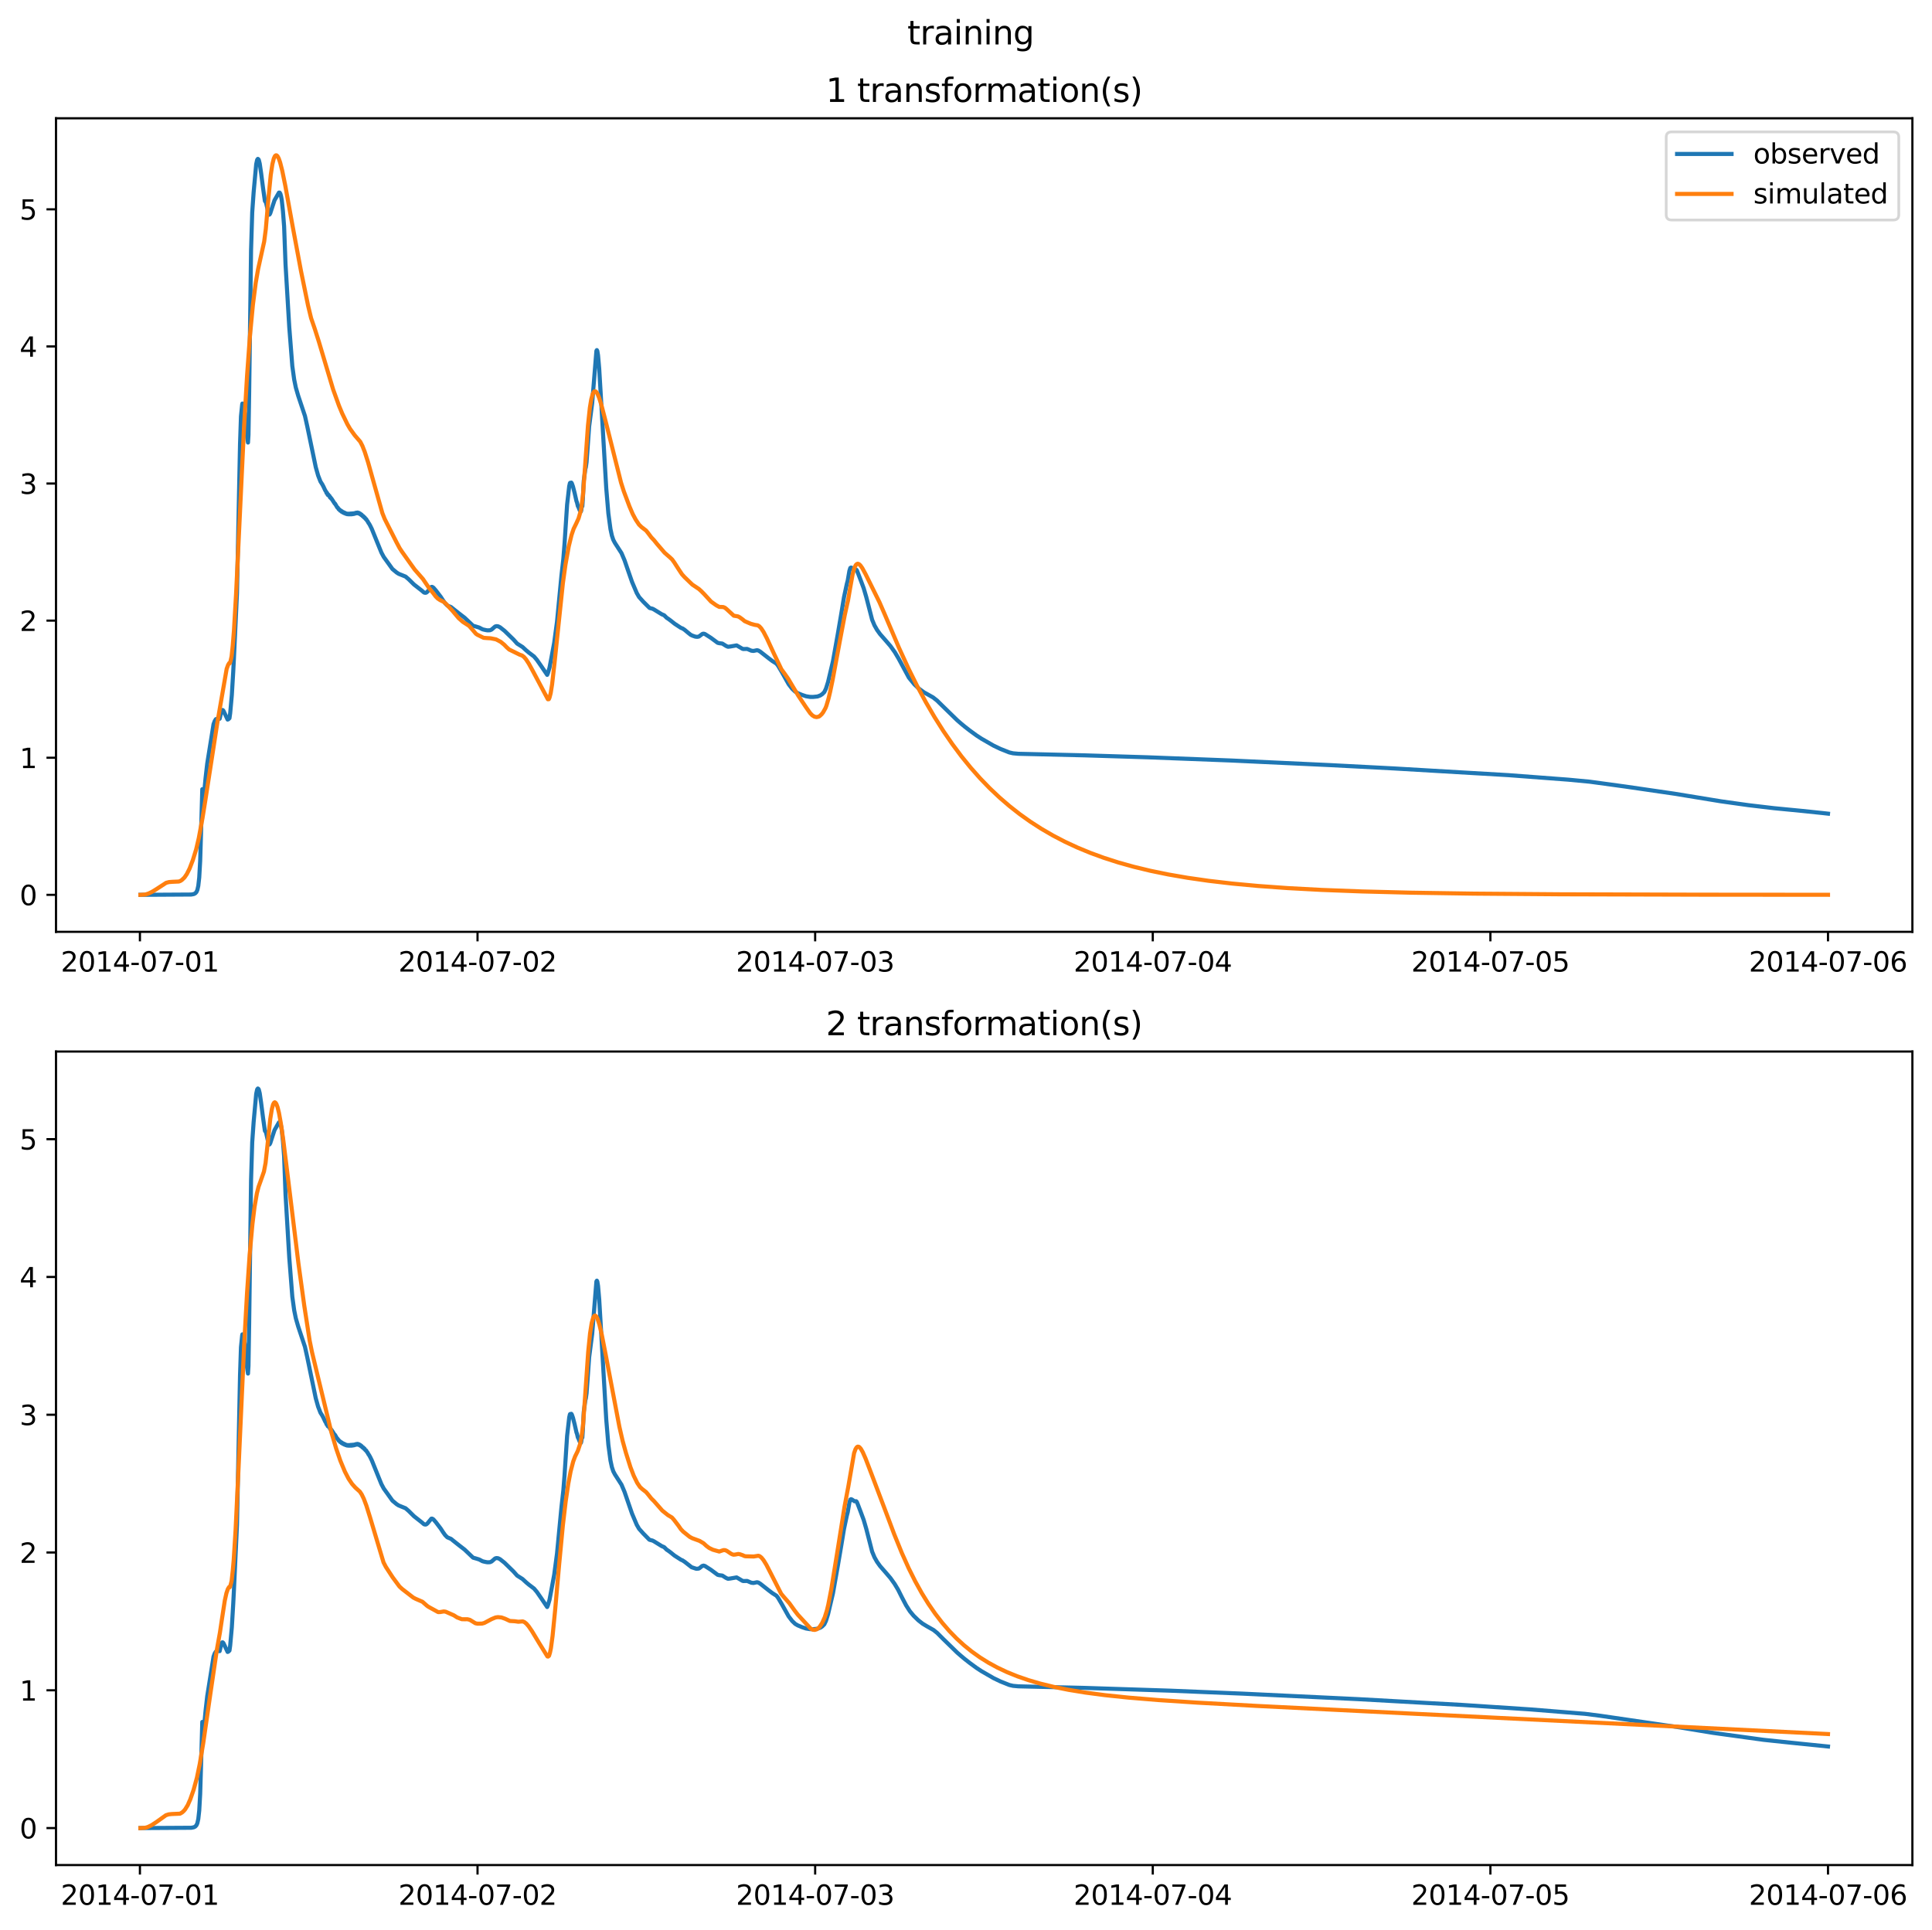 <?xml version="1.0" encoding="utf-8" standalone="no"?>
<!DOCTYPE svg PUBLIC "-//W3C//DTD SVG 1.1//EN"
  "http://www.w3.org/Graphics/SVG/1.1/DTD/svg11.dtd">
<svg xmlns:xlink="http://www.w3.org/1999/xlink" width="709.336pt" height="708.798pt" viewBox="0 0 709.336 708.798" xmlns="http://www.w3.org/2000/svg" version="1.1">
 <defs>
  <style type="text/css">*{stroke-linejoin: round; stroke-linecap: butt}</style>
 </defs>
 <g id="figure_1">
  <g id="patch_1">
   <path d="M 0 708.798 
L 709.336 708.798 
L 709.336 0 
L 0 0 
z
" style="fill: #ffffff"/>
  </g>
  <g id="axes_1">
   <g id="patch_2">
    <path d="M 20.562 342.2 
L 702.136 342.2 
L 702.136 43.44 
L 20.562 43.44 
z
" style="fill: #ffffff"/>
   </g>
   <g id="matplotlib.axis_1">
    <g id="xtick_1">
     <g id="line2d_1">
      <defs>
       <path id="m7a7cd43402" d="M 0 0 
L 0 3.5 
" style="stroke: #000000; stroke-width: 0.8"/>
      </defs>
      <g>
       <use xlink:href="#m7a7cd43402" x="51.371" y="342.2" style="stroke: #000000; stroke-width: 0.8"/>
      </g>
     </g>
     <g id="text_1">
      <!-- 2014-07-01 -->
      <g transform="translate(22.313 356.798) scale(0.1 -0.1)">
       <defs>
        <path id="DejaVuSans-32" d="M 1228 531 
L 3431 531 
L 3431 0 
L 469 0 
L 469 531 
Q 828 903 1448 1529 
Q 2069 2156 2228 2338 
Q 2531 2678 2651 2914 
Q 2772 3150 2772 3378 
Q 2772 3750 2511 3984 
Q 2250 4219 1831 4219 
Q 1534 4219 1204 4116 
Q 875 4013 500 3803 
L 500 4441 
Q 881 4594 1212 4672 
Q 1544 4750 1819 4750 
Q 2544 4750 2975 4387 
Q 3406 4025 3406 3419 
Q 3406 3131 3298 2873 
Q 3191 2616 2906 2266 
Q 2828 2175 2409 1742 
Q 1991 1309 1228 531 
z
" transform="scale(0.016)"/>
        <path id="DejaVuSans-30" d="M 2034 4250 
Q 1547 4250 1301 3770 
Q 1056 3291 1056 2328 
Q 1056 1369 1301 889 
Q 1547 409 2034 409 
Q 2525 409 2770 889 
Q 3016 1369 3016 2328 
Q 3016 3291 2770 3770 
Q 2525 4250 2034 4250 
z
M 2034 4750 
Q 2819 4750 3233 4129 
Q 3647 3509 3647 2328 
Q 3647 1150 3233 529 
Q 2819 -91 2034 -91 
Q 1250 -91 836 529 
Q 422 1150 422 2328 
Q 422 3509 836 4129 
Q 1250 4750 2034 4750 
z
" transform="scale(0.016)"/>
        <path id="DejaVuSans-31" d="M 794 531 
L 1825 531 
L 1825 4091 
L 703 3866 
L 703 4441 
L 1819 4666 
L 2450 4666 
L 2450 531 
L 3481 531 
L 3481 0 
L 794 0 
L 794 531 
z
" transform="scale(0.016)"/>
        <path id="DejaVuSans-34" d="M 2419 4116 
L 825 1625 
L 2419 1625 
L 2419 4116 
z
M 2253 4666 
L 3047 4666 
L 3047 1625 
L 3713 1625 
L 3713 1100 
L 3047 1100 
L 3047 0 
L 2419 0 
L 2419 1100 
L 313 1100 
L 313 1709 
L 2253 4666 
z
" transform="scale(0.016)"/>
        <path id="DejaVuSans-2d" d="M 313 2009 
L 1997 2009 
L 1997 1497 
L 313 1497 
L 313 2009 
z
" transform="scale(0.016)"/>
        <path id="DejaVuSans-37" d="M 525 4666 
L 3525 4666 
L 3525 4397 
L 1831 0 
L 1172 0 
L 2766 4134 
L 525 4134 
L 525 4666 
z
" transform="scale(0.016)"/>
       </defs>
       <use xlink:href="#DejaVuSans-32"/>
       <use xlink:href="#DejaVuSans-30" x="63.623"/>
       <use xlink:href="#DejaVuSans-31" x="127.246"/>
       <use xlink:href="#DejaVuSans-34" x="190.869"/>
       <use xlink:href="#DejaVuSans-2d" x="254.492"/>
       <use xlink:href="#DejaVuSans-30" x="290.576"/>
       <use xlink:href="#DejaVuSans-37" x="354.199"/>
       <use xlink:href="#DejaVuSans-2d" x="417.822"/>
       <use xlink:href="#DejaVuSans-30" x="453.906"/>
       <use xlink:href="#DejaVuSans-31" x="517.529"/>
      </g>
     </g>
    </g>
    <g id="xtick_2">
     <g id="line2d_2">
      <g>
       <use xlink:href="#m7a7cd43402" x="175.328" y="342.2" style="stroke: #000000; stroke-width: 0.8"/>
      </g>
     </g>
     <g id="text_2">
      <!-- 2014-07-02 -->
      <g transform="translate(146.27 356.798) scale(0.1 -0.1)">
       <use xlink:href="#DejaVuSans-32"/>
       <use xlink:href="#DejaVuSans-30" x="63.623"/>
       <use xlink:href="#DejaVuSans-31" x="127.246"/>
       <use xlink:href="#DejaVuSans-34" x="190.869"/>
       <use xlink:href="#DejaVuSans-2d" x="254.492"/>
       <use xlink:href="#DejaVuSans-30" x="290.576"/>
       <use xlink:href="#DejaVuSans-37" x="354.199"/>
       <use xlink:href="#DejaVuSans-2d" x="417.822"/>
       <use xlink:href="#DejaVuSans-30" x="453.906"/>
       <use xlink:href="#DejaVuSans-32" x="517.529"/>
      </g>
     </g>
    </g>
    <g id="xtick_3">
     <g id="line2d_3">
      <g>
       <use xlink:href="#m7a7cd43402" x="299.285" y="342.2" style="stroke: #000000; stroke-width: 0.8"/>
      </g>
     </g>
     <g id="text_3">
      <!-- 2014-07-03 -->
      <g transform="translate(270.227 356.798) scale(0.1 -0.1)">
       <defs>
        <path id="DejaVuSans-33" d="M 2597 2516 
Q 3050 2419 3304 2112 
Q 3559 1806 3559 1356 
Q 3559 666 3084 287 
Q 2609 -91 1734 -91 
Q 1441 -91 1130 -33 
Q 819 25 488 141 
L 488 750 
Q 750 597 1062 519 
Q 1375 441 1716 441 
Q 2309 441 2620 675 
Q 2931 909 2931 1356 
Q 2931 1769 2642 2001 
Q 2353 2234 1838 2234 
L 1294 2234 
L 1294 2753 
L 1863 2753 
Q 2328 2753 2575 2939 
Q 2822 3125 2822 3475 
Q 2822 3834 2567 4026 
Q 2313 4219 1838 4219 
Q 1578 4219 1281 4162 
Q 984 4106 628 3988 
L 628 4550 
Q 988 4650 1302 4700 
Q 1616 4750 1894 4750 
Q 2613 4750 3031 4423 
Q 3450 4097 3450 3541 
Q 3450 3153 3228 2886 
Q 3006 2619 2597 2516 
z
" transform="scale(0.016)"/>
       </defs>
       <use xlink:href="#DejaVuSans-32"/>
       <use xlink:href="#DejaVuSans-30" x="63.623"/>
       <use xlink:href="#DejaVuSans-31" x="127.246"/>
       <use xlink:href="#DejaVuSans-34" x="190.869"/>
       <use xlink:href="#DejaVuSans-2d" x="254.492"/>
       <use xlink:href="#DejaVuSans-30" x="290.576"/>
       <use xlink:href="#DejaVuSans-37" x="354.199"/>
       <use xlink:href="#DejaVuSans-2d" x="417.822"/>
       <use xlink:href="#DejaVuSans-30" x="453.906"/>
       <use xlink:href="#DejaVuSans-33" x="517.529"/>
      </g>
     </g>
    </g>
    <g id="xtick_4">
     <g id="line2d_4">
      <g>
       <use xlink:href="#m7a7cd43402" x="423.242" y="342.2" style="stroke: #000000; stroke-width: 0.8"/>
      </g>
     </g>
     <g id="text_4">
      <!-- 2014-07-04 -->
      <g transform="translate(394.184 356.798) scale(0.1 -0.1)">
       <use xlink:href="#DejaVuSans-32"/>
       <use xlink:href="#DejaVuSans-30" x="63.623"/>
       <use xlink:href="#DejaVuSans-31" x="127.246"/>
       <use xlink:href="#DejaVuSans-34" x="190.869"/>
       <use xlink:href="#DejaVuSans-2d" x="254.492"/>
       <use xlink:href="#DejaVuSans-30" x="290.576"/>
       <use xlink:href="#DejaVuSans-37" x="354.199"/>
       <use xlink:href="#DejaVuSans-2d" x="417.822"/>
       <use xlink:href="#DejaVuSans-30" x="453.906"/>
       <use xlink:href="#DejaVuSans-34" x="517.529"/>
      </g>
     </g>
    </g>
    <g id="xtick_5">
     <g id="line2d_5">
      <g>
       <use xlink:href="#m7a7cd43402" x="547.199" y="342.2" style="stroke: #000000; stroke-width: 0.8"/>
      </g>
     </g>
     <g id="text_5">
      <!-- 2014-07-05 -->
      <g transform="translate(518.141 356.798) scale(0.1 -0.1)">
       <defs>
        <path id="DejaVuSans-35" d="M 691 4666 
L 3169 4666 
L 3169 4134 
L 1269 4134 
L 1269 2991 
Q 1406 3038 1543 3061 
Q 1681 3084 1819 3084 
Q 2600 3084 3056 2656 
Q 3513 2228 3513 1497 
Q 3513 744 3044 326 
Q 2575 -91 1722 -91 
Q 1428 -91 1123 -41 
Q 819 9 494 109 
L 494 744 
Q 775 591 1075 516 
Q 1375 441 1709 441 
Q 2250 441 2565 725 
Q 2881 1009 2881 1497 
Q 2881 1984 2565 2268 
Q 2250 2553 1709 2553 
Q 1456 2553 1204 2497 
Q 953 2441 691 2322 
L 691 4666 
z
" transform="scale(0.016)"/>
       </defs>
       <use xlink:href="#DejaVuSans-32"/>
       <use xlink:href="#DejaVuSans-30" x="63.623"/>
       <use xlink:href="#DejaVuSans-31" x="127.246"/>
       <use xlink:href="#DejaVuSans-34" x="190.869"/>
       <use xlink:href="#DejaVuSans-2d" x="254.492"/>
       <use xlink:href="#DejaVuSans-30" x="290.576"/>
       <use xlink:href="#DejaVuSans-37" x="354.199"/>
       <use xlink:href="#DejaVuSans-2d" x="417.822"/>
       <use xlink:href="#DejaVuSans-30" x="453.906"/>
       <use xlink:href="#DejaVuSans-35" x="517.529"/>
      </g>
     </g>
    </g>
    <g id="xtick_6">
     <g id="line2d_6">
      <g>
       <use xlink:href="#m7a7cd43402" x="671.156" y="342.2" style="stroke: #000000; stroke-width: 0.8"/>
      </g>
     </g>
     <g id="text_6">
      <!-- 2014-07-06 -->
      <g transform="translate(642.098 356.798) scale(0.1 -0.1)">
       <defs>
        <path id="DejaVuSans-36" d="M 2113 2584 
Q 1688 2584 1439 2293 
Q 1191 2003 1191 1497 
Q 1191 994 1439 701 
Q 1688 409 2113 409 
Q 2538 409 2786 701 
Q 3034 994 3034 1497 
Q 3034 2003 2786 2293 
Q 2538 2584 2113 2584 
z
M 3366 4563 
L 3366 3988 
Q 3128 4100 2886 4159 
Q 2644 4219 2406 4219 
Q 1781 4219 1451 3797 
Q 1122 3375 1075 2522 
Q 1259 2794 1537 2939 
Q 1816 3084 2150 3084 
Q 2853 3084 3261 2657 
Q 3669 2231 3669 1497 
Q 3669 778 3244 343 
Q 2819 -91 2113 -91 
Q 1303 -91 875 529 
Q 447 1150 447 2328 
Q 447 3434 972 4092 
Q 1497 4750 2381 4750 
Q 2619 4750 2861 4703 
Q 3103 4656 3366 4563 
z
" transform="scale(0.016)"/>
       </defs>
       <use xlink:href="#DejaVuSans-32"/>
       <use xlink:href="#DejaVuSans-30" x="63.623"/>
       <use xlink:href="#DejaVuSans-31" x="127.246"/>
       <use xlink:href="#DejaVuSans-34" x="190.869"/>
       <use xlink:href="#DejaVuSans-2d" x="254.492"/>
       <use xlink:href="#DejaVuSans-30" x="290.576"/>
       <use xlink:href="#DejaVuSans-37" x="354.199"/>
       <use xlink:href="#DejaVuSans-2d" x="417.822"/>
       <use xlink:href="#DejaVuSans-30" x="453.906"/>
       <use xlink:href="#DejaVuSans-36" x="517.529"/>
      </g>
     </g>
    </g>
   </g>
   <g id="matplotlib.axis_2">
    <g id="ytick_1">
     <g id="line2d_7">
      <defs>
       <path id="mdf4168b70e" d="M 0 0 
L -3.5 0 
" style="stroke: #000000; stroke-width: 0.8"/>
      </defs>
      <g>
       <use xlink:href="#mdf4168b70e" x="20.562" y="328.616" style="stroke: #000000; stroke-width: 0.8"/>
      </g>
     </g>
     <g id="text_7">
      <!-- 0 -->
      <g transform="translate(7.2 332.415) scale(0.1 -0.1)">
       <use xlink:href="#DejaVuSans-30"/>
      </g>
     </g>
    </g>
    <g id="ytick_2">
     <g id="line2d_8">
      <g>
       <use xlink:href="#mdf4168b70e" x="20.562" y="278.267" style="stroke: #000000; stroke-width: 0.8"/>
      </g>
     </g>
     <g id="text_8">
      <!-- 1 -->
      <g transform="translate(7.2 282.066) scale(0.1 -0.1)">
       <use xlink:href="#DejaVuSans-31"/>
      </g>
     </g>
    </g>
    <g id="ytick_3">
     <g id="line2d_9">
      <g>
       <use xlink:href="#mdf4168b70e" x="20.562" y="227.917" style="stroke: #000000; stroke-width: 0.8"/>
      </g>
     </g>
     <g id="text_9">
      <!-- 2 -->
      <g transform="translate(7.2 231.717) scale(0.1 -0.1)">
       <use xlink:href="#DejaVuSans-32"/>
      </g>
     </g>
    </g>
    <g id="ytick_4">
     <g id="line2d_10">
      <g>
       <use xlink:href="#mdf4168b70e" x="20.562" y="177.568" style="stroke: #000000; stroke-width: 0.8"/>
      </g>
     </g>
     <g id="text_10">
      <!-- 3 -->
      <g transform="translate(7.2 181.367) scale(0.1 -0.1)">
       <use xlink:href="#DejaVuSans-33"/>
      </g>
     </g>
    </g>
    <g id="ytick_5">
     <g id="line2d_11">
      <g>
       <use xlink:href="#mdf4168b70e" x="20.562" y="127.219" style="stroke: #000000; stroke-width: 0.8"/>
      </g>
     </g>
     <g id="text_11">
      <!-- 4 -->
      <g transform="translate(7.2 131.018) scale(0.1 -0.1)">
       <use xlink:href="#DejaVuSans-34"/>
      </g>
     </g>
    </g>
    <g id="ytick_6">
     <g id="line2d_12">
      <g>
       <use xlink:href="#mdf4168b70e" x="20.562" y="76.869" style="stroke: #000000; stroke-width: 0.8"/>
      </g>
     </g>
     <g id="text_12">
      <!-- 5 -->
      <g transform="translate(7.2 80.669) scale(0.1 -0.1)">
       <use xlink:href="#DejaVuSans-35"/>
      </g>
     </g>
    </g>
   </g>
   <g id="line2d_13">
    <path d="M 51.543 328.616 
L 70.223 328.507 
L 71.17 328.325 
L 71.686 328.056 
L 72.117 327.587 
L 72.461 326.828 
L 72.805 325.304 
L 73.149 322.254 
L 73.494 316.175 
L 73.838 304.878 
L 74.269 289.826 
L 74.355 289.896 
L 74.613 294.835 
L 74.785 293.003 
L 75.474 285.734 
L 76.076 280.461 
L 78.4 265.959 
L 78.831 264.804 
L 79.261 264.115 
L 79.864 263.896 
L 80.639 263.957 
L 80.983 262.504 
L 81.327 261.179 
L 81.585 260.756 
L 81.758 260.745 
L 82.016 260.982 
L 82.532 262.056 
L 83.565 264.252 
L 83.824 264.156 
L 84.254 263.741 
L 84.512 261.909 
L 85.115 255.272 
L 85.631 246.641 
L 85.89 241.64 
L 87.009 217.847 
L 88.128 163.065 
L 88.472 152.889 
L 88.902 148.667 
L 88.988 148.195 
L 89.075 148.231 
L 89.505 149.333 
L 89.591 149.587 
L 90.28 155.621 
L 90.71 160.305 
L 91.054 162.523 
L 91.227 159.73 
L 91.485 143.898 
L 92.173 91.956 
L 92.604 77.958 
L 93.12 70.639 
L 94.067 60.283 
L 94.412 58.697 
L 94.67 58.35 
L 94.842 58.453 
L 95.014 58.721 
L 95.358 60.069 
L 95.875 63.61 
L 96.564 68.958 
L 97.252 73.799 
L 97.424 74.076 
L 97.597 74.088 
L 98.63 78.679 
L 98.802 78.848 
L 98.974 78.767 
L 99.232 78.322 
L 99.749 76.709 
L 100.782 73.563 
L 102.417 70.727 
L 102.675 70.741 
L 102.934 71.153 
L 103.192 72.074 
L 103.45 73.492 
L 103.88 77.536 
L 104.311 83.13 
L 104.827 96.932 
L 105.172 102.806 
L 106.205 120.142 
L 107.324 134.433 
L 108.012 139.397 
L 108.615 142.341 
L 109.476 145.308 
L 111.972 152.777 
L 112.833 156.665 
L 115.932 171.558 
L 116.793 174.605 
L 117.653 176.821 
L 118.342 177.903 
L 118.773 178.725 
L 119.375 180.023 
L 119.719 180.555 
L 119.892 181.073 
L 120.064 180.989 
L 120.322 181.743 
L 120.494 181.584 
L 120.752 182.077 
L 120.925 182.047 
L 121.183 182.724 
L 121.355 182.64 
L 121.613 183.141 
L 121.699 183.091 
L 122.904 184.962 
L 122.991 184.929 
L 123.851 186.384 
L 124.023 186.428 
L 124.368 187.046 
L 124.54 187.023 
L 124.884 187.534 
L 125.056 187.436 
L 125.401 187.917 
L 125.573 187.769 
L 125.917 188.232 
L 126.003 188.127 
L 126.176 188.117 
L 126.434 188.47 
L 126.606 188.312 
L 126.778 188.506 
L 126.95 188.688 
L 127.208 188.565 
L 127.467 188.835 
L 127.725 188.657 
L 127.983 188.882 
L 128.241 188.641 
L 128.5 188.884 
L 128.758 188.589 
L 129.016 188.876 
L 129.274 188.547 
L 129.533 188.817 
L 129.791 188.511 
L 130.049 188.721 
L 130.307 188.413 
L 130.566 188.565 
L 130.824 188.262 
L 131.082 188.483 
L 131.34 188.218 
L 131.599 188.55 
L 131.857 188.379 
L 132.115 188.788 
L 132.373 188.697 
L 132.632 189.146 
L 132.804 189.032 
L 132.976 189.292 
L 133.148 189.568 
L 133.406 189.552 
L 133.665 190.023 
L 133.923 190.043 
L 134.181 190.544 
L 134.439 190.627 
L 134.784 191.24 
L 134.956 191.388 
L 135.3 192.072 
L 135.472 192.245 
L 135.903 193.017 
L 136.505 194.234 
L 138.743 199.759 
L 140.035 202.929 
L 140.895 204.533 
L 144.08 208.961 
L 145.63 210.251 
L 146.405 210.74 
L 148.901 211.742 
L 150.02 212.703 
L 152 214.654 
L 154.841 216.877 
L 155.701 217.615 
L 156.218 217.712 
L 156.562 217.601 
L 156.993 217.224 
L 158.37 215.543 
L 158.714 215.546 
L 159.145 215.828 
L 160.005 216.81 
L 161.813 219.176 
L 162.674 220.498 
L 163.449 221.575 
L 164.223 222.35 
L 164.654 222.542 
L 165.601 222.937 
L 166.548 223.705 
L 168.614 225.341 
L 170.593 226.86 
L 173.692 229.803 
L 174.725 230.089 
L 175.93 230.462 
L 177.136 231.093 
L 177.566 231.212 
L 178.341 231.383 
L 178.943 231.484 
L 179.89 231.46 
L 180.493 231.199 
L 181.784 230.076 
L 182.3 229.94 
L 182.903 230.019 
L 183.592 230.358 
L 185.227 231.649 
L 188.498 234.824 
L 189.876 236.356 
L 191.855 237.607 
L 193.233 238.875 
L 194.18 239.663 
L 196.073 241.092 
L 197.106 242.306 
L 198.656 244.535 
L 200.894 247.839 
L 201.152 247.244 
L 201.755 245.204 
L 202.443 241.57 
L 203.476 236.019 
L 204.509 228.297 
L 206.145 211.27 
L 206.834 205.222 
L 207.264 199.796 
L 208.211 185.319 
L 208.986 178.542 
L 209.244 177.403 
L 209.33 177.305 
L 209.502 177.42 
L 209.76 177.227 
L 209.933 177.458 
L 210.363 178.659 
L 210.965 181.003 
L 211.654 184.053 
L 211.826 184.472 
L 212.171 185.908 
L 212.257 185.924 
L 212.859 187.469 
L 213.29 187.831 
L 213.376 187.575 
L 213.634 185.927 
L 213.806 185.927 
L 213.978 183.516 
L 214.323 176.579 
L 214.925 172.166 
L 215.097 171.574 
L 215.356 169.705 
L 215.7 165.078 
L 216.303 156.616 
L 217.422 148.017 
L 218.971 128.833 
L 219.143 128.569 
L 219.315 128.925 
L 219.574 130.497 
L 220.004 135.423 
L 220.607 145.593 
L 222.586 179.314 
L 223.361 188.548 
L 224.136 194.295 
L 224.652 196.693 
L 225.169 198.245 
L 225.771 199.383 
L 228.182 203.127 
L 229.301 205.763 
L 230.506 209.257 
L 232.055 213.709 
L 233.777 217.764 
L 234.638 219.256 
L 236.187 220.975 
L 238.511 223.286 
L 238.942 223.39 
L 239.544 223.539 
L 240.061 223.795 
L 242.988 225.593 
L 243.848 225.955 
L 244.795 226.9 
L 245.226 227.163 
L 246.087 227.789 
L 247.722 229.079 
L 248.583 229.648 
L 249.96 230.55 
L 250.649 230.823 
L 251.338 231.282 
L 252.715 232.43 
L 253.576 233.12 
L 254.264 233.449 
L 255.297 233.804 
L 255.986 233.873 
L 256.589 233.769 
L 257.019 233.448 
L 257.88 232.803 
L 258.31 232.698 
L 258.827 232.845 
L 260.979 234.214 
L 262.614 235.417 
L 263.475 236.059 
L 264.078 236.209 
L 265.197 236.343 
L 266.574 237.207 
L 267.263 237.517 
L 268.037 237.434 
L 270.448 237.016 
L 271.05 237.353 
L 272.6 238.265 
L 272.944 238.342 
L 274.321 238.308 
L 275.871 238.96 
L 276.645 239.046 
L 277.937 238.776 
L 278.453 238.901 
L 279.142 239.319 
L 282.241 241.754 
L 283.532 242.726 
L 285.081 243.711 
L 285.684 244.489 
L 287.147 246.97 
L 289.558 251.263 
L 290.849 252.941 
L 291.968 254.004 
L 292.915 254.555 
L 294.464 255.197 
L 295.928 255.687 
L 297.391 255.925 
L 298.51 255.941 
L 300.146 255.774 
L 301.179 255.382 
L 301.867 254.934 
L 302.642 254.163 
L 303.245 252.911 
L 304.019 250.456 
L 305.827 242.804 
L 307.635 232.635 
L 308.495 227.604 
L 308.926 225.052 
L 309.873 219.319 
L 310.906 214.472 
L 311.25 213.168 
L 311.853 209.649 
L 312.197 208.573 
L 312.455 208.428 
L 312.8 208.554 
L 313.746 209.19 
L 314.349 209.166 
L 314.607 209.475 
L 315.038 210.544 
L 316.071 213.245 
L 317.104 216.021 
L 318.05 219.254 
L 320.203 227.601 
L 321.063 229.656 
L 322.01 231.324 
L 323.129 232.884 
L 325.109 235.137 
L 326.917 237.235 
L 328.552 239.526 
L 329.93 241.859 
L 333.717 248.885 
L 335.783 251.387 
L 337.419 252.912 
L 339.226 254.24 
L 340.776 255.098 
L 342.584 256.123 
L 344.047 257.274 
L 345.769 258.973 
L 351.45 264.507 
L 352.913 265.773 
L 354.205 266.841 
L 356.012 268.251 
L 358.595 270.135 
L 360.402 271.306 
L 364.793 273.828 
L 367.289 275.021 
L 370.56 276.321 
L 371.937 276.639 
L 373.917 276.819 
L 378.824 276.934 
L 398.278 277.394 
L 421.262 278.105 
L 452.079 279.288 
L 488.319 280.977 
L 511.819 282.201 
L 553.827 284.664 
L 575.778 286.324 
L 583.697 287.07 
L 596.609 288.834 
L 614.686 291.465 
L 631.816 294.268 
L 641.974 295.692 
L 651.271 296.791 
L 661.601 297.792 
L 669.09 298.575 
L 671.156 298.806 
L 671.156 298.806 
" clip-path="url(#p85e4f38c56)" style="fill: none; stroke: #1f77b4; stroke-width: 1.5; stroke-linecap: square"/>
   </g>
   <g id="line2d_14">
    <path d="M 51.543 328.616 
L 53.351 328.506 
L 54.556 328.122 
L 55.761 327.543 
L 57.138 326.709 
L 61.012 324.198 
L 62.045 323.93 
L 63.336 323.833 
L 65.66 323.732 
L 66.263 323.496 
L 66.779 323.16 
L 67.726 322.254 
L 68.587 320.999 
L 69.62 318.944 
L 70.825 315.798 
L 72.03 311.87 
L 72.977 307.805 
L 74.355 300.393 
L 75.388 293.947 
L 79.778 265.513 
L 83.221 245.63 
L 83.737 244.204 
L 84.168 243.488 
L 84.34 243.607 
L 84.598 242.961 
L 85.029 241.048 
L 85.459 236.999 
L 85.89 231.646 
L 86.664 218.291 
L 87.525 200.44 
L 89.591 156.995 
L 90.71 137.977 
L 91.743 123.671 
L 92.862 111.862 
L 93.895 103.855 
L 94.756 98.867 
L 96.994 88.715 
L 97.597 84.078 
L 98.543 72.936 
L 99.404 64.273 
L 100.007 60.285 
L 100.523 58.212 
L 100.954 57.286 
L 101.298 57.033 
L 101.556 57.056 
L 101.901 57.37 
L 102.331 58.171 
L 102.848 59.648 
L 103.622 62.686 
L 104.741 68.167 
L 107.41 82.923 
L 110.509 99.53 
L 113.091 112.146 
L 114.21 116.795 
L 115.588 120.823 
L 117.051 125.419 
L 122.302 142.994 
L 124.454 148.98 
L 125.659 151.883 
L 127.553 155.811 
L 128.5 157.443 
L 130.221 159.836 
L 132.287 162.239 
L 133.062 163.753 
L 133.923 165.961 
L 135.128 169.74 
L 137.194 177.105 
L 140.379 188.415 
L 141.24 190.583 
L 142.273 192.627 
L 145.63 199.253 
L 146.749 201.342 
L 147.61 202.643 
L 150.795 207.129 
L 152.258 209.168 
L 155.271 212.615 
L 157.509 215.919 
L 159.145 217.939 
L 159.919 218.989 
L 160.694 219.783 
L 161.555 220.361 
L 162.932 221.049 
L 163.707 221.726 
L 166.203 224.397 
L 168.355 226.956 
L 169.905 228.349 
L 172.229 229.845 
L 173.09 230.815 
L 174.725 232.725 
L 175.242 233.091 
L 177.566 234.232 
L 178.771 234.325 
L 180.148 234.406 
L 182.128 234.804 
L 183.85 235.716 
L 185.141 236.778 
L 186.002 237.673 
L 186.949 238.53 
L 190.822 240.43 
L 191.683 240.73 
L 192.372 241.248 
L 193.147 242.152 
L 194.18 243.748 
L 195.815 246.755 
L 201.152 256.796 
L 201.497 256.774 
L 201.755 256.208 
L 202.185 254.572 
L 202.702 251.325 
L 203.562 243.762 
L 206.661 214.194 
L 207.608 207.401 
L 208.813 200.673 
L 209.846 196.458 
L 210.621 194.174 
L 211.568 192.246 
L 212.429 190.347 
L 213.204 187.643 
L 213.462 186.288 
L 214.064 181.527 
L 214.667 173.251 
L 215.872 156.27 
L 216.561 149.789 
L 217.077 146.644 
L 217.594 144.742 
L 218.024 143.918 
L 218.368 143.676 
L 218.627 143.707 
L 218.971 143.997 
L 219.401 144.696 
L 220.004 146.166 
L 220.865 148.942 
L 222.328 154.592 
L 228.01 177.22 
L 229.043 180.468 
L 231.108 185.98 
L 232.314 188.796 
L 233.433 190.88 
L 234.638 192.687 
L 235.585 193.601 
L 237.22 194.849 
L 237.995 195.822 
L 239.114 197.321 
L 240.147 198.414 
L 241.18 199.705 
L 244.021 202.997 
L 246.001 204.727 
L 246.775 205.455 
L 247.55 206.535 
L 249.272 209.215 
L 250.391 210.9 
L 251.338 211.941 
L 254.178 214.679 
L 256.589 216.291 
L 257.449 217.068 
L 258.482 218.114 
L 261.065 220.925 
L 262.959 222.274 
L 264.078 222.882 
L 264.766 222.897 
L 265.541 222.937 
L 266.144 223.178 
L 266.746 223.66 
L 269.415 226.109 
L 270.275 226.247 
L 270.964 226.37 
L 271.567 226.684 
L 272.686 227.5 
L 273.374 228.086 
L 274.063 228.397 
L 275.182 228.876 
L 275.699 229.089 
L 277.076 229.466 
L 278.195 229.644 
L 278.797 230.019 
L 279.486 230.764 
L 280.347 232.088 
L 281.552 234.408 
L 284.221 240.192 
L 286.889 245.778 
L 288.008 247.308 
L 289.472 249.402 
L 291.193 252.316 
L 293.087 255.464 
L 295.928 259.726 
L 297.477 261.922 
L 298.252 262.713 
L 299.027 263.189 
L 299.801 263.345 
L 300.576 263.184 
L 300.92 262.99 
L 301.695 262.271 
L 302.212 261.593 
L 303.072 260.051 
L 303.417 259.172 
L 304.191 256.556 
L 304.794 254.021 
L 305.655 249.901 
L 308.495 234.631 
L 310.131 225.991 
L 311.078 221.684 
L 311.336 220.595 
L 312.111 216.067 
L 313.058 210.838 
L 313.66 208.643 
L 314.177 207.546 
L 314.607 207.111 
L 314.952 207.025 
L 315.382 207.171 
L 315.898 207.646 
L 316.587 208.619 
L 317.792 210.833 
L 322.871 221.104 
L 324.765 225.458 
L 330.016 237.803 
L 333.545 245.505 
L 336.73 251.923 
L 339.915 257.847 
L 343.1 263.314 
L 346.371 268.489 
L 349.642 273.254 
L 352.999 277.752 
L 356.357 281.885 
L 359.8 285.775 
L 363.329 289.426 
L 366.945 292.844 
L 370.646 296.035 
L 374.434 299.006 
L 378.307 301.764 
L 382.353 304.371 
L 386.571 306.819 
L 390.961 309.106 
L 395.524 311.228 
L 400.258 313.187 
L 405.251 315.014 
L 410.588 316.728 
L 416.269 318.316 
L 422.381 319.789 
L 428.923 321.132 
L 435.982 322.354 
L 443.729 323.466 
L 452.337 324.472 
L 461.892 325.36 
L 472.738 326.14 
L 485.22 326.809 
L 500.026 327.372 
L 518.017 327.826 
L 541.087 328.175 
L 573.023 328.419 
L 624.069 328.562 
L 671.156 328.599 
L 671.156 328.599 
" clip-path="url(#p85e4f38c56)" style="fill: none; stroke: #ff7f0e; stroke-width: 1.5; stroke-linecap: square"/>
   </g>
   <g id="patch_3">
    <path d="M 20.562 342.2 
L 20.562 43.44 
" style="fill: none; stroke: #000000; stroke-width: 0.8; stroke-linejoin: miter; stroke-linecap: square"/>
   </g>
   <g id="patch_4">
    <path d="M 702.136 342.2 
L 702.136 43.44 
" style="fill: none; stroke: #000000; stroke-width: 0.8; stroke-linejoin: miter; stroke-linecap: square"/>
   </g>
   <g id="patch_5">
    <path d="M 20.562 342.2 
L 702.136 342.2 
" style="fill: none; stroke: #000000; stroke-width: 0.8; stroke-linejoin: miter; stroke-linecap: square"/>
   </g>
   <g id="patch_6">
    <path d="M 20.562 43.44 
L 702.136 43.44 
" style="fill: none; stroke: #000000; stroke-width: 0.8; stroke-linejoin: miter; stroke-linecap: square"/>
   </g>
   <g id="text_13">
    <!-- 1 transformation(s) -->
    <g transform="translate(303.235 37.44) scale(0.12 -0.12)">
     <defs>
      <path id="DejaVuSans-20" transform="scale(0.016)"/>
      <path id="DejaVuSans-74" d="M 1172 4494 
L 1172 3500 
L 2356 3500 
L 2356 3053 
L 1172 3053 
L 1172 1153 
Q 1172 725 1289 603 
Q 1406 481 1766 481 
L 2356 481 
L 2356 0 
L 1766 0 
Q 1100 0 847 248 
Q 594 497 594 1153 
L 594 3053 
L 172 3053 
L 172 3500 
L 594 3500 
L 594 4494 
L 1172 4494 
z
" transform="scale(0.016)"/>
      <path id="DejaVuSans-72" d="M 2631 2963 
Q 2534 3019 2420 3045 
Q 2306 3072 2169 3072 
Q 1681 3072 1420 2755 
Q 1159 2438 1159 1844 
L 1159 0 
L 581 0 
L 581 3500 
L 1159 3500 
L 1159 2956 
Q 1341 3275 1631 3429 
Q 1922 3584 2338 3584 
Q 2397 3584 2469 3576 
Q 2541 3569 2628 3553 
L 2631 2963 
z
" transform="scale(0.016)"/>
      <path id="DejaVuSans-61" d="M 2194 1759 
Q 1497 1759 1228 1600 
Q 959 1441 959 1056 
Q 959 750 1161 570 
Q 1363 391 1709 391 
Q 2188 391 2477 730 
Q 2766 1069 2766 1631 
L 2766 1759 
L 2194 1759 
z
M 3341 1997 
L 3341 0 
L 2766 0 
L 2766 531 
Q 2569 213 2275 61 
Q 1981 -91 1556 -91 
Q 1019 -91 701 211 
Q 384 513 384 1019 
Q 384 1609 779 1909 
Q 1175 2209 1959 2209 
L 2766 2209 
L 2766 2266 
Q 2766 2663 2505 2880 
Q 2244 3097 1772 3097 
Q 1472 3097 1187 3025 
Q 903 2953 641 2809 
L 641 3341 
Q 956 3463 1253 3523 
Q 1550 3584 1831 3584 
Q 2591 3584 2966 3190 
Q 3341 2797 3341 1997 
z
" transform="scale(0.016)"/>
      <path id="DejaVuSans-6e" d="M 3513 2113 
L 3513 0 
L 2938 0 
L 2938 2094 
Q 2938 2591 2744 2837 
Q 2550 3084 2163 3084 
Q 1697 3084 1428 2787 
Q 1159 2491 1159 1978 
L 1159 0 
L 581 0 
L 581 3500 
L 1159 3500 
L 1159 2956 
Q 1366 3272 1645 3428 
Q 1925 3584 2291 3584 
Q 2894 3584 3203 3211 
Q 3513 2838 3513 2113 
z
" transform="scale(0.016)"/>
      <path id="DejaVuSans-73" d="M 2834 3397 
L 2834 2853 
Q 2591 2978 2328 3040 
Q 2066 3103 1784 3103 
Q 1356 3103 1142 2972 
Q 928 2841 928 2578 
Q 928 2378 1081 2264 
Q 1234 2150 1697 2047 
L 1894 2003 
Q 2506 1872 2764 1633 
Q 3022 1394 3022 966 
Q 3022 478 2636 193 
Q 2250 -91 1575 -91 
Q 1294 -91 989 -36 
Q 684 19 347 128 
L 347 722 
Q 666 556 975 473 
Q 1284 391 1588 391 
Q 1994 391 2212 530 
Q 2431 669 2431 922 
Q 2431 1156 2273 1281 
Q 2116 1406 1581 1522 
L 1381 1569 
Q 847 1681 609 1914 
Q 372 2147 372 2553 
Q 372 3047 722 3315 
Q 1072 3584 1716 3584 
Q 2034 3584 2315 3537 
Q 2597 3491 2834 3397 
z
" transform="scale(0.016)"/>
      <path id="DejaVuSans-66" d="M 2375 4863 
L 2375 4384 
L 1825 4384 
Q 1516 4384 1395 4259 
Q 1275 4134 1275 3809 
L 1275 3500 
L 2222 3500 
L 2222 3053 
L 1275 3053 
L 1275 0 
L 697 0 
L 697 3053 
L 147 3053 
L 147 3500 
L 697 3500 
L 697 3744 
Q 697 4328 969 4595 
Q 1241 4863 1831 4863 
L 2375 4863 
z
" transform="scale(0.016)"/>
      <path id="DejaVuSans-6f" d="M 1959 3097 
Q 1497 3097 1228 2736 
Q 959 2375 959 1747 
Q 959 1119 1226 758 
Q 1494 397 1959 397 
Q 2419 397 2687 759 
Q 2956 1122 2956 1747 
Q 2956 2369 2687 2733 
Q 2419 3097 1959 3097 
z
M 1959 3584 
Q 2709 3584 3137 3096 
Q 3566 2609 3566 1747 
Q 3566 888 3137 398 
Q 2709 -91 1959 -91 
Q 1206 -91 779 398 
Q 353 888 353 1747 
Q 353 2609 779 3096 
Q 1206 3584 1959 3584 
z
" transform="scale(0.016)"/>
      <path id="DejaVuSans-6d" d="M 3328 2828 
Q 3544 3216 3844 3400 
Q 4144 3584 4550 3584 
Q 5097 3584 5394 3201 
Q 5691 2819 5691 2113 
L 5691 0 
L 5113 0 
L 5113 2094 
Q 5113 2597 4934 2840 
Q 4756 3084 4391 3084 
Q 3944 3084 3684 2787 
Q 3425 2491 3425 1978 
L 3425 0 
L 2847 0 
L 2847 2094 
Q 2847 2600 2669 2842 
Q 2491 3084 2119 3084 
Q 1678 3084 1418 2786 
Q 1159 2488 1159 1978 
L 1159 0 
L 581 0 
L 581 3500 
L 1159 3500 
L 1159 2956 
Q 1356 3278 1631 3431 
Q 1906 3584 2284 3584 
Q 2666 3584 2933 3390 
Q 3200 3197 3328 2828 
z
" transform="scale(0.016)"/>
      <path id="DejaVuSans-69" d="M 603 3500 
L 1178 3500 
L 1178 0 
L 603 0 
L 603 3500 
z
M 603 4863 
L 1178 4863 
L 1178 4134 
L 603 4134 
L 603 4863 
z
" transform="scale(0.016)"/>
      <path id="DejaVuSans-28" d="M 1984 4856 
Q 1566 4138 1362 3434 
Q 1159 2731 1159 2009 
Q 1159 1288 1364 580 
Q 1569 -128 1984 -844 
L 1484 -844 
Q 1016 -109 783 600 
Q 550 1309 550 2009 
Q 550 2706 781 3412 
Q 1013 4119 1484 4856 
L 1984 4856 
z
" transform="scale(0.016)"/>
      <path id="DejaVuSans-29" d="M 513 4856 
L 1013 4856 
Q 1481 4119 1714 3412 
Q 1947 2706 1947 2009 
Q 1947 1309 1714 600 
Q 1481 -109 1013 -844 
L 513 -844 
Q 928 -128 1133 580 
Q 1338 1288 1338 2009 
Q 1338 2731 1133 3434 
Q 928 4138 513 4856 
z
" transform="scale(0.016)"/>
     </defs>
     <use xlink:href="#DejaVuSans-31"/>
     <use xlink:href="#DejaVuSans-20" x="63.623"/>
     <use xlink:href="#DejaVuSans-74" x="95.41"/>
     <use xlink:href="#DejaVuSans-72" x="134.619"/>
     <use xlink:href="#DejaVuSans-61" x="175.732"/>
     <use xlink:href="#DejaVuSans-6e" x="237.012"/>
     <use xlink:href="#DejaVuSans-73" x="300.391"/>
     <use xlink:href="#DejaVuSans-66" x="352.49"/>
     <use xlink:href="#DejaVuSans-6f" x="387.695"/>
     <use xlink:href="#DejaVuSans-72" x="448.877"/>
     <use xlink:href="#DejaVuSans-6d" x="488.24"/>
     <use xlink:href="#DejaVuSans-61" x="585.652"/>
     <use xlink:href="#DejaVuSans-74" x="646.932"/>
     <use xlink:href="#DejaVuSans-69" x="686.141"/>
     <use xlink:href="#DejaVuSans-6f" x="713.924"/>
     <use xlink:href="#DejaVuSans-6e" x="775.105"/>
     <use xlink:href="#DejaVuSans-28" x="838.484"/>
     <use xlink:href="#DejaVuSans-73" x="877.498"/>
     <use xlink:href="#DejaVuSans-29" x="929.598"/>
    </g>
   </g>
   <g id="legend_1">
    <g id="patch_7">
     <path d="M 613.742 80.796 
L 695.136 80.796 
Q 697.136 80.796 697.136 78.796 
L 697.136 50.44 
Q 697.136 48.44 695.136 48.44 
L 613.742 48.44 
Q 611.742 48.44 611.742 50.44 
L 611.742 78.796 
Q 611.742 80.796 613.742 80.796 
z
" style="fill: #ffffff; opacity: 0.8; stroke: #cccccc; stroke-linejoin: miter"/>
    </g>
    <g id="line2d_15">
     <path d="M 615.742 56.538 
L 625.742 56.538 
L 635.742 56.538 
" style="fill: none; stroke: #1f77b4; stroke-width: 1.5; stroke-linecap: square"/>
    </g>
    <g id="text_14">
     <!-- observed -->
     <g transform="translate(643.742 60.038) scale(0.1 -0.1)">
      <defs>
       <path id="DejaVuSans-62" d="M 3116 1747 
Q 3116 2381 2855 2742 
Q 2594 3103 2138 3103 
Q 1681 3103 1420 2742 
Q 1159 2381 1159 1747 
Q 1159 1113 1420 752 
Q 1681 391 2138 391 
Q 2594 391 2855 752 
Q 3116 1113 3116 1747 
z
M 1159 2969 
Q 1341 3281 1617 3432 
Q 1894 3584 2278 3584 
Q 2916 3584 3314 3078 
Q 3713 2572 3713 1747 
Q 3713 922 3314 415 
Q 2916 -91 2278 -91 
Q 1894 -91 1617 61 
Q 1341 213 1159 525 
L 1159 0 
L 581 0 
L 581 4863 
L 1159 4863 
L 1159 2969 
z
" transform="scale(0.016)"/>
       <path id="DejaVuSans-65" d="M 3597 1894 
L 3597 1613 
L 953 1613 
Q 991 1019 1311 708 
Q 1631 397 2203 397 
Q 2534 397 2845 478 
Q 3156 559 3463 722 
L 3463 178 
Q 3153 47 2828 -22 
Q 2503 -91 2169 -91 
Q 1331 -91 842 396 
Q 353 884 353 1716 
Q 353 2575 817 3079 
Q 1281 3584 2069 3584 
Q 2775 3584 3186 3129 
Q 3597 2675 3597 1894 
z
M 3022 2063 
Q 3016 2534 2758 2815 
Q 2500 3097 2075 3097 
Q 1594 3097 1305 2825 
Q 1016 2553 972 2059 
L 3022 2063 
z
" transform="scale(0.016)"/>
       <path id="DejaVuSans-76" d="M 191 3500 
L 800 3500 
L 1894 563 
L 2988 3500 
L 3597 3500 
L 2284 0 
L 1503 0 
L 191 3500 
z
" transform="scale(0.016)"/>
       <path id="DejaVuSans-64" d="M 2906 2969 
L 2906 4863 
L 3481 4863 
L 3481 0 
L 2906 0 
L 2906 525 
Q 2725 213 2448 61 
Q 2172 -91 1784 -91 
Q 1150 -91 751 415 
Q 353 922 353 1747 
Q 353 2572 751 3078 
Q 1150 3584 1784 3584 
Q 2172 3584 2448 3432 
Q 2725 3281 2906 2969 
z
M 947 1747 
Q 947 1113 1208 752 
Q 1469 391 1925 391 
Q 2381 391 2643 752 
Q 2906 1113 2906 1747 
Q 2906 2381 2643 2742 
Q 2381 3103 1925 3103 
Q 1469 3103 1208 2742 
Q 947 2381 947 1747 
z
" transform="scale(0.016)"/>
      </defs>
      <use xlink:href="#DejaVuSans-6f"/>
      <use xlink:href="#DejaVuSans-62" x="61.182"/>
      <use xlink:href="#DejaVuSans-73" x="124.658"/>
      <use xlink:href="#DejaVuSans-65" x="176.758"/>
      <use xlink:href="#DejaVuSans-72" x="238.281"/>
      <use xlink:href="#DejaVuSans-76" x="279.395"/>
      <use xlink:href="#DejaVuSans-65" x="338.574"/>
      <use xlink:href="#DejaVuSans-64" x="400.098"/>
     </g>
    </g>
    <g id="line2d_16">
     <path d="M 615.742 71.217 
L 625.742 71.217 
L 635.742 71.217 
" style="fill: none; stroke: #ff7f0e; stroke-width: 1.5; stroke-linecap: square"/>
    </g>
    <g id="text_15">
     <!-- simulated -->
     <g transform="translate(643.742 74.717) scale(0.1 -0.1)">
      <defs>
       <path id="DejaVuSans-75" d="M 544 1381 
L 544 3500 
L 1119 3500 
L 1119 1403 
Q 1119 906 1312 657 
Q 1506 409 1894 409 
Q 2359 409 2629 706 
Q 2900 1003 2900 1516 
L 2900 3500 
L 3475 3500 
L 3475 0 
L 2900 0 
L 2900 538 
Q 2691 219 2414 64 
Q 2138 -91 1772 -91 
Q 1169 -91 856 284 
Q 544 659 544 1381 
z
M 1991 3584 
L 1991 3584 
z
" transform="scale(0.016)"/>
       <path id="DejaVuSans-6c" d="M 603 4863 
L 1178 4863 
L 1178 0 
L 603 0 
L 603 4863 
z
" transform="scale(0.016)"/>
      </defs>
      <use xlink:href="#DejaVuSans-73"/>
      <use xlink:href="#DejaVuSans-69" x="52.1"/>
      <use xlink:href="#DejaVuSans-6d" x="79.883"/>
      <use xlink:href="#DejaVuSans-75" x="177.295"/>
      <use xlink:href="#DejaVuSans-6c" x="240.674"/>
      <use xlink:href="#DejaVuSans-61" x="268.457"/>
      <use xlink:href="#DejaVuSans-74" x="329.736"/>
      <use xlink:href="#DejaVuSans-65" x="368.945"/>
      <use xlink:href="#DejaVuSans-64" x="430.469"/>
     </g>
    </g>
   </g>
  </g>
  <g id="axes_2">
   <g id="patch_8">
    <path d="M 20.562 684.92 
L 702.136 684.92 
L 702.136 386.16 
L 20.562 386.16 
z
" style="fill: #ffffff"/>
   </g>
   <g id="matplotlib.axis_3">
    <g id="xtick_7">
     <g id="line2d_17">
      <g>
       <use xlink:href="#m7a7cd43402" x="51.371" y="684.92" style="stroke: #000000; stroke-width: 0.8"/>
      </g>
     </g>
     <g id="text_16">
      <!-- 2014-07-01 -->
      <g transform="translate(22.313 699.518) scale(0.1 -0.1)">
       <use xlink:href="#DejaVuSans-32"/>
       <use xlink:href="#DejaVuSans-30" x="63.623"/>
       <use xlink:href="#DejaVuSans-31" x="127.246"/>
       <use xlink:href="#DejaVuSans-34" x="190.869"/>
       <use xlink:href="#DejaVuSans-2d" x="254.492"/>
       <use xlink:href="#DejaVuSans-30" x="290.576"/>
       <use xlink:href="#DejaVuSans-37" x="354.199"/>
       <use xlink:href="#DejaVuSans-2d" x="417.822"/>
       <use xlink:href="#DejaVuSans-30" x="453.906"/>
       <use xlink:href="#DejaVuSans-31" x="517.529"/>
      </g>
     </g>
    </g>
    <g id="xtick_8">
     <g id="line2d_18">
      <g>
       <use xlink:href="#m7a7cd43402" x="175.328" y="684.92" style="stroke: #000000; stroke-width: 0.8"/>
      </g>
     </g>
     <g id="text_17">
      <!-- 2014-07-02 -->
      <g transform="translate(146.27 699.518) scale(0.1 -0.1)">
       <use xlink:href="#DejaVuSans-32"/>
       <use xlink:href="#DejaVuSans-30" x="63.623"/>
       <use xlink:href="#DejaVuSans-31" x="127.246"/>
       <use xlink:href="#DejaVuSans-34" x="190.869"/>
       <use xlink:href="#DejaVuSans-2d" x="254.492"/>
       <use xlink:href="#DejaVuSans-30" x="290.576"/>
       <use xlink:href="#DejaVuSans-37" x="354.199"/>
       <use xlink:href="#DejaVuSans-2d" x="417.822"/>
       <use xlink:href="#DejaVuSans-30" x="453.906"/>
       <use xlink:href="#DejaVuSans-32" x="517.529"/>
      </g>
     </g>
    </g>
    <g id="xtick_9">
     <g id="line2d_19">
      <g>
       <use xlink:href="#m7a7cd43402" x="299.285" y="684.92" style="stroke: #000000; stroke-width: 0.8"/>
      </g>
     </g>
     <g id="text_18">
      <!-- 2014-07-03 -->
      <g transform="translate(270.227 699.518) scale(0.1 -0.1)">
       <use xlink:href="#DejaVuSans-32"/>
       <use xlink:href="#DejaVuSans-30" x="63.623"/>
       <use xlink:href="#DejaVuSans-31" x="127.246"/>
       <use xlink:href="#DejaVuSans-34" x="190.869"/>
       <use xlink:href="#DejaVuSans-2d" x="254.492"/>
       <use xlink:href="#DejaVuSans-30" x="290.576"/>
       <use xlink:href="#DejaVuSans-37" x="354.199"/>
       <use xlink:href="#DejaVuSans-2d" x="417.822"/>
       <use xlink:href="#DejaVuSans-30" x="453.906"/>
       <use xlink:href="#DejaVuSans-33" x="517.529"/>
      </g>
     </g>
    </g>
    <g id="xtick_10">
     <g id="line2d_20">
      <g>
       <use xlink:href="#m7a7cd43402" x="423.242" y="684.92" style="stroke: #000000; stroke-width: 0.8"/>
      </g>
     </g>
     <g id="text_19">
      <!-- 2014-07-04 -->
      <g transform="translate(394.184 699.518) scale(0.1 -0.1)">
       <use xlink:href="#DejaVuSans-32"/>
       <use xlink:href="#DejaVuSans-30" x="63.623"/>
       <use xlink:href="#DejaVuSans-31" x="127.246"/>
       <use xlink:href="#DejaVuSans-34" x="190.869"/>
       <use xlink:href="#DejaVuSans-2d" x="254.492"/>
       <use xlink:href="#DejaVuSans-30" x="290.576"/>
       <use xlink:href="#DejaVuSans-37" x="354.199"/>
       <use xlink:href="#DejaVuSans-2d" x="417.822"/>
       <use xlink:href="#DejaVuSans-30" x="453.906"/>
       <use xlink:href="#DejaVuSans-34" x="517.529"/>
      </g>
     </g>
    </g>
    <g id="xtick_11">
     <g id="line2d_21">
      <g>
       <use xlink:href="#m7a7cd43402" x="547.199" y="684.92" style="stroke: #000000; stroke-width: 0.8"/>
      </g>
     </g>
     <g id="text_20">
      <!-- 2014-07-05 -->
      <g transform="translate(518.141 699.518) scale(0.1 -0.1)">
       <use xlink:href="#DejaVuSans-32"/>
       <use xlink:href="#DejaVuSans-30" x="63.623"/>
       <use xlink:href="#DejaVuSans-31" x="127.246"/>
       <use xlink:href="#DejaVuSans-34" x="190.869"/>
       <use xlink:href="#DejaVuSans-2d" x="254.492"/>
       <use xlink:href="#DejaVuSans-30" x="290.576"/>
       <use xlink:href="#DejaVuSans-37" x="354.199"/>
       <use xlink:href="#DejaVuSans-2d" x="417.822"/>
       <use xlink:href="#DejaVuSans-30" x="453.906"/>
       <use xlink:href="#DejaVuSans-35" x="517.529"/>
      </g>
     </g>
    </g>
    <g id="xtick_12">
     <g id="line2d_22">
      <g>
       <use xlink:href="#m7a7cd43402" x="671.156" y="684.92" style="stroke: #000000; stroke-width: 0.8"/>
      </g>
     </g>
     <g id="text_21">
      <!-- 2014-07-06 -->
      <g transform="translate(642.098 699.518) scale(0.1 -0.1)">
       <use xlink:href="#DejaVuSans-32"/>
       <use xlink:href="#DejaVuSans-30" x="63.623"/>
       <use xlink:href="#DejaVuSans-31" x="127.246"/>
       <use xlink:href="#DejaVuSans-34" x="190.869"/>
       <use xlink:href="#DejaVuSans-2d" x="254.492"/>
       <use xlink:href="#DejaVuSans-30" x="290.576"/>
       <use xlink:href="#DejaVuSans-37" x="354.199"/>
       <use xlink:href="#DejaVuSans-2d" x="417.822"/>
       <use xlink:href="#DejaVuSans-30" x="453.906"/>
       <use xlink:href="#DejaVuSans-36" x="517.529"/>
      </g>
     </g>
    </g>
   </g>
   <g id="matplotlib.axis_4">
    <g id="ytick_7">
     <g id="line2d_23">
      <g>
       <use xlink:href="#mdf4168b70e" x="20.562" y="671.336" style="stroke: #000000; stroke-width: 0.8"/>
      </g>
     </g>
     <g id="text_22">
      <!-- 0 -->
      <g transform="translate(7.2 675.135) scale(0.1 -0.1)">
       <use xlink:href="#DejaVuSans-30"/>
      </g>
     </g>
    </g>
    <g id="ytick_8">
     <g id="line2d_24">
      <g>
       <use xlink:href="#mdf4168b70e" x="20.562" y="620.739" style="stroke: #000000; stroke-width: 0.8"/>
      </g>
     </g>
     <g id="text_23">
      <!-- 1 -->
      <g transform="translate(7.2 624.538) scale(0.1 -0.1)">
       <use xlink:href="#DejaVuSans-31"/>
      </g>
     </g>
    </g>
    <g id="ytick_9">
     <g id="line2d_25">
      <g>
       <use xlink:href="#mdf4168b70e" x="20.562" y="570.142" style="stroke: #000000; stroke-width: 0.8"/>
      </g>
     </g>
     <g id="text_24">
      <!-- 2 -->
      <g transform="translate(7.2 573.941) scale(0.1 -0.1)">
       <use xlink:href="#DejaVuSans-32"/>
      </g>
     </g>
    </g>
    <g id="ytick_10">
     <g id="line2d_26">
      <g>
       <use xlink:href="#mdf4168b70e" x="20.562" y="519.545" style="stroke: #000000; stroke-width: 0.8"/>
      </g>
     </g>
     <g id="text_25">
      <!-- 3 -->
      <g transform="translate(7.2 523.344) scale(0.1 -0.1)">
       <use xlink:href="#DejaVuSans-33"/>
      </g>
     </g>
    </g>
    <g id="ytick_11">
     <g id="line2d_27">
      <g>
       <use xlink:href="#mdf4168b70e" x="20.562" y="468.947" style="stroke: #000000; stroke-width: 0.8"/>
      </g>
     </g>
     <g id="text_26">
      <!-- 4 -->
      <g transform="translate(7.2 472.747) scale(0.1 -0.1)">
       <use xlink:href="#DejaVuSans-34"/>
      </g>
     </g>
    </g>
    <g id="ytick_12">
     <g id="line2d_28">
      <g>
       <use xlink:href="#mdf4168b70e" x="20.562" y="418.35" style="stroke: #000000; stroke-width: 0.8"/>
      </g>
     </g>
     <g id="text_27">
      <!-- 5 -->
      <g transform="translate(7.2 422.15) scale(0.1 -0.1)">
       <use xlink:href="#DejaVuSans-35"/>
      </g>
     </g>
    </g>
   </g>
   <g id="line2d_29">
    <path d="M 51.543 671.336 
L 70.223 671.226 
L 71.17 671.043 
L 71.686 670.774 
L 72.117 670.303 
L 72.461 669.539 
L 72.805 668.007 
L 73.149 664.943 
L 73.494 658.834 
L 73.838 647.481 
L 74.269 632.355 
L 74.355 632.426 
L 74.613 637.389 
L 74.785 635.548 
L 75.474 628.243 
L 76.076 622.945 
L 78.4 608.371 
L 78.831 607.21 
L 79.261 606.517 
L 79.864 606.298 
L 80.639 606.359 
L 80.983 604.898 
L 81.327 603.567 
L 81.585 603.143 
L 81.758 603.131 
L 82.016 603.37 
L 82.532 604.448 
L 83.565 606.655 
L 83.824 606.559 
L 84.254 606.142 
L 84.512 604.301 
L 85.115 597.631 
L 85.631 588.958 
L 85.89 583.932 
L 87.009 560.022 
L 88.128 504.97 
L 88.472 494.744 
L 88.902 490.502 
L 88.988 490.027 
L 89.075 490.064 
L 89.505 491.171 
L 89.591 491.426 
L 90.28 497.489 
L 90.71 502.197 
L 91.054 504.426 
L 91.227 501.619 
L 91.485 485.709 
L 92.173 433.511 
L 92.604 419.444 
L 93.12 412.089 
L 94.067 401.682 
L 94.412 400.088 
L 94.67 399.74 
L 94.842 399.843 
L 95.014 400.112 
L 95.358 401.467 
L 95.875 405.025 
L 96.564 410.4 
L 97.252 415.265 
L 97.424 415.543 
L 97.597 415.555 
L 98.63 420.168 
L 98.802 420.339 
L 98.974 420.258 
L 99.232 419.81 
L 99.749 418.19 
L 100.782 415.028 
L 102.417 412.177 
L 102.675 412.192 
L 102.934 412.605 
L 103.192 413.532 
L 103.45 414.956 
L 103.88 419.02 
L 104.311 424.641 
L 104.827 438.512 
L 105.172 444.415 
L 106.205 461.836 
L 107.324 476.197 
L 108.012 481.186 
L 108.615 484.145 
L 109.476 487.126 
L 111.972 494.632 
L 112.833 498.539 
L 115.932 513.505 
L 116.793 516.567 
L 117.653 518.794 
L 118.342 519.881 
L 118.773 520.708 
L 119.375 522.012 
L 119.719 522.546 
L 119.892 523.067 
L 120.064 522.983 
L 120.322 523.74 
L 120.494 523.581 
L 120.752 524.076 
L 120.925 524.046 
L 121.183 524.727 
L 121.355 524.642 
L 121.613 525.145 
L 121.699 525.095 
L 122.904 526.975 
L 122.991 526.942 
L 123.851 528.405 
L 124.023 528.448 
L 124.368 529.07 
L 124.54 529.046 
L 124.884 529.56 
L 125.056 529.461 
L 125.401 529.944 
L 125.573 529.796 
L 125.917 530.261 
L 126.003 530.155 
L 126.176 530.145 
L 126.434 530.5 
L 126.606 530.341 
L 126.778 530.537 
L 126.95 530.719 
L 127.208 530.596 
L 127.467 530.867 
L 127.725 530.688 
L 127.983 530.914 
L 128.241 530.672 
L 128.5 530.916 
L 128.758 530.62 
L 129.016 530.908 
L 129.274 530.578 
L 129.533 530.849 
L 129.791 530.541 
L 130.049 530.752 
L 130.307 530.443 
L 130.566 530.596 
L 130.824 530.291 
L 131.082 530.513 
L 131.34 530.247 
L 131.599 530.581 
L 131.857 530.409 
L 132.115 530.82 
L 132.373 530.729 
L 132.632 531.18 
L 132.804 531.065 
L 132.976 531.326 
L 133.148 531.604 
L 133.406 531.587 
L 133.665 532.061 
L 133.837 531.993 
L 134.009 532.278 
L 134.181 532.585 
L 134.439 532.668 
L 134.784 533.284 
L 134.956 533.433 
L 135.3 534.12 
L 135.472 534.294 
L 135.903 535.07 
L 136.505 536.292 
L 138.743 541.845 
L 140.035 545.031 
L 140.895 546.643 
L 144.08 551.092 
L 145.63 552.388 
L 146.405 552.88 
L 148.901 553.887 
L 150.02 554.852 
L 152 556.813 
L 154.841 559.047 
L 155.701 559.789 
L 156.218 559.886 
L 156.562 559.775 
L 156.993 559.396 
L 158.37 557.706 
L 158.714 557.71 
L 159.145 557.993 
L 160.005 558.98 
L 161.813 561.358 
L 162.674 562.686 
L 163.449 563.768 
L 164.223 564.547 
L 164.654 564.74 
L 165.601 565.137 
L 166.548 565.909 
L 168.614 567.553 
L 170.593 569.079 
L 173.692 572.037 
L 174.725 572.324 
L 175.93 572.699 
L 177.136 573.333 
L 177.566 573.453 
L 178.341 573.625 
L 178.943 573.726 
L 179.89 573.702 
L 180.493 573.44 
L 181.784 572.311 
L 182.3 572.175 
L 182.903 572.254 
L 183.592 572.595 
L 185.227 573.892 
L 188.498 577.083 
L 189.876 578.622 
L 191.855 579.88 
L 193.233 581.153 
L 194.18 581.945 
L 196.073 583.381 
L 197.106 584.602 
L 198.656 586.841 
L 200.894 590.162 
L 201.152 589.564 
L 201.755 587.514 
L 202.443 583.862 
L 203.476 578.284 
L 204.509 570.523 
L 206.145 553.413 
L 206.834 547.335 
L 207.264 541.882 
L 208.211 527.334 
L 208.986 520.524 
L 209.244 519.379 
L 209.33 519.28 
L 209.502 519.395 
L 209.76 519.202 
L 209.933 519.434 
L 210.363 520.641 
L 210.965 522.997 
L 211.654 526.062 
L 211.826 526.483 
L 212.171 527.925 
L 212.257 527.941 
L 212.859 529.495 
L 213.29 529.859 
L 213.376 529.601 
L 213.634 527.945 
L 213.806 527.945 
L 213.978 525.522 
L 214.323 518.551 
L 214.925 514.116 
L 215.097 513.521 
L 215.356 511.643 
L 215.7 506.994 
L 216.303 498.489 
L 217.422 489.848 
L 218.971 470.57 
L 219.143 470.305 
L 219.315 470.663 
L 219.574 472.242 
L 220.004 477.192 
L 220.607 487.412 
L 222.586 521.299 
L 223.361 530.578 
L 224.136 536.354 
L 224.652 538.764 
L 225.169 540.324 
L 225.771 541.467 
L 228.182 545.229 
L 229.301 547.878 
L 230.506 551.389 
L 232.055 555.864 
L 233.777 559.939 
L 234.638 561.438 
L 236.187 563.165 
L 238.425 565.446 
L 238.942 565.593 
L 239.544 565.742 
L 240.061 565.999 
L 242.988 567.806 
L 243.848 568.17 
L 244.795 569.119 
L 245.226 569.384 
L 246.087 570.013 
L 247.636 571.266 
L 248.497 571.819 
L 250.046 572.809 
L 250.563 573.017 
L 251.424 573.587 
L 253.92 575.544 
L 255.642 576.115 
L 256.502 576.049 
L 256.847 575.862 
L 257.794 575.096 
L 258.31 574.946 
L 258.827 575.094 
L 260.979 576.469 
L 262.614 577.679 
L 263.475 578.324 
L 264.078 578.474 
L 265.197 578.609 
L 266.574 579.477 
L 267.263 579.789 
L 268.037 579.705 
L 270.448 579.285 
L 271.05 579.624 
L 272.6 580.54 
L 272.944 580.618 
L 274.321 580.584 
L 275.871 581.239 
L 276.645 581.325 
L 277.937 581.054 
L 278.453 581.179 
L 279.142 581.6 
L 282.241 584.047 
L 283.532 585.024 
L 285.081 586.013 
L 285.684 586.796 
L 287.147 589.288 
L 289.558 593.602 
L 290.849 595.289 
L 291.968 596.357 
L 292.915 596.91 
L 294.464 597.556 
L 295.928 598.048 
L 297.391 598.288 
L 298.51 598.303 
L 300.146 598.136 
L 301.179 597.742 
L 301.867 597.291 
L 302.642 596.516 
L 303.245 595.259 
L 304.019 592.792 
L 305.827 585.102 
L 307.635 574.883 
L 308.495 569.827 
L 308.926 567.262 
L 309.873 561.501 
L 310.906 556.631 
L 311.25 555.319 
L 311.853 551.784 
L 312.197 550.702 
L 312.455 550.556 
L 312.8 550.683 
L 313.746 551.322 
L 314.349 551.299 
L 314.607 551.609 
L 315.038 552.683 
L 316.071 555.397 
L 317.104 558.187 
L 318.05 561.436 
L 320.203 569.823 
L 321.063 571.889 
L 322.01 573.565 
L 323.129 575.133 
L 325.109 577.397 
L 326.917 579.505 
L 328.466 581.677 
L 329.758 583.831 
L 331.135 586.585 
L 332.684 589.547 
L 334.062 591.706 
L 335.439 593.366 
L 337.161 595.037 
L 338.71 596.25 
L 340.259 597.192 
L 342.756 598.607 
L 344.133 599.721 
L 346.199 601.797 
L 351.45 606.911 
L 352.913 608.183 
L 354.205 609.257 
L 356.012 610.674 
L 358.595 612.567 
L 360.402 613.744 
L 364.793 616.278 
L 367.289 617.477 
L 370.56 618.784 
L 371.937 619.104 
L 373.917 619.285 
L 378.824 619.399 
L 398.192 619.86 
L 429.44 620.868 
L 456.211 621.967 
L 498.649 623.99 
L 537.041 626.126 
L 562.005 627.769 
L 581.889 629.376 
L 587.571 630.097 
L 617.01 634.406 
L 628.804 636.355 
L 647.483 638.927 
L 657.555 639.994 
L 671.156 641.38 
L 671.156 641.38 
" clip-path="url(#pf81ccaa604)" style="fill: none; stroke: #1f77b4; stroke-width: 1.5; stroke-linecap: square"/>
   </g>
   <g id="line2d_30">
    <path d="M 51.543 671.336 
L 53.265 671.239 
L 54.212 670.97 
L 55.589 670.317 
L 57.311 669.196 
L 60.926 666.618 
L 61.959 666.293 
L 63.078 666.181 
L 66.091 666.052 
L 66.866 665.604 
L 67.468 665.064 
L 67.985 664.449 
L 68.932 662.905 
L 69.878 660.746 
L 71.084 657.273 
L 72.289 652.871 
L 73.322 647.894 
L 74.613 640.187 
L 77.281 621.729 
L 79.692 605.405 
L 80.725 599.672 
L 81.499 594.506 
L 82.532 587.798 
L 83.135 585.064 
L 83.651 583.56 
L 84.082 582.863 
L 84.168 582.754 
L 84.34 582.904 
L 84.598 582.335 
L 85.029 580.606 
L 85.459 576.809 
L 85.803 572.91 
L 86.492 561.903 
L 87.611 538.545 
L 89.677 493.205 
L 90.71 474.701 
L 91.657 460.804 
L 92.69 449.456 
L 93.465 443.162 
L 94.325 438.204 
L 94.928 435.839 
L 95.617 433.93 
L 96.908 430.257 
L 97.51 427.057 
L 98.113 421.426 
L 99.232 410.875 
L 99.835 407.189 
L 100.265 405.602 
L 100.609 404.966 
L 100.868 404.799 
L 101.126 404.916 
L 101.47 405.413 
L 101.901 406.571 
L 102.417 408.666 
L 103.106 412.462 
L 104.053 419.027 
L 105.688 432.26 
L 109.562 463.908 
L 111.714 479.503 
L 113.694 492.339 
L 114.555 496.573 
L 116.62 505.187 
L 121.613 525.801 
L 123.421 531.952 
L 124.97 536.449 
L 126.606 540.392 
L 127.983 543.057 
L 129.274 544.974 
L 130.48 546.311 
L 132.115 547.78 
L 132.804 548.812 
L 133.578 550.417 
L 134.525 552.941 
L 135.903 557.355 
L 140.809 573.769 
L 141.67 575.426 
L 144.166 579.254 
L 146.663 582.627 
L 147.696 583.572 
L 151.225 586.299 
L 151.742 586.694 
L 152.602 587.144 
L 155.099 588.225 
L 156.82 589.733 
L 157.337 590.09 
L 160.866 592.03 
L 161.641 592.004 
L 162.932 591.781 
L 163.621 591.877 
L 166.634 593.209 
L 167.839 593.981 
L 169.56 594.634 
L 170.421 594.652 
L 171.626 594.644 
L 172.487 594.862 
L 173.262 595.326 
L 174.553 596.123 
L 175.328 596.28 
L 176.963 596.245 
L 177.824 596.006 
L 178.685 595.552 
L 180.321 594.678 
L 180.837 594.444 
L 181.956 593.992 
L 182.817 593.872 
L 184.108 593.99 
L 185.485 594.478 
L 187.207 595.28 
L 189.015 595.385 
L 190.306 595.566 
L 191.942 595.436 
L 192.544 595.694 
L 193.233 596.242 
L 194.094 597.233 
L 195.299 598.993 
L 197.967 603.422 
L 200.98 608.305 
L 201.238 608.351 
L 201.583 608.057 
L 201.927 606.928 
L 202.271 605.286 
L 202.874 600.826 
L 203.821 591.25 
L 205.284 574.627 
L 206.661 560.137 
L 207.694 551.366 
L 208.641 544.916 
L 209.502 540.368 
L 210.449 536.74 
L 211.138 534.875 
L 211.912 533.307 
L 212.171 532.748 
L 212.945 530.431 
L 213.548 527.45 
L 214.064 523.291 
L 214.667 515.002 
L 215.958 496.414 
L 216.647 489.632 
L 217.249 485.833 
L 217.766 483.973 
L 218.196 483.243 
L 218.455 483.122 
L 218.713 483.216 
L 219.057 483.64 
L 219.488 484.585 
L 220.09 486.527 
L 220.951 490.185 
L 222.328 497.207 
L 227.407 523.959 
L 228.612 529.202 
L 229.817 533.547 
L 231.453 538.753 
L 232.658 541.906 
L 233.949 544.557 
L 234.982 546.094 
L 235.843 546.877 
L 237.22 547.952 
L 237.995 548.871 
L 239.114 550.283 
L 240.061 551.217 
L 241.094 552.384 
L 243.16 554.743 
L 245.226 556.403 
L 246.689 557.279 
L 247.378 558.044 
L 249.099 560.298 
L 249.96 561.547 
L 250.821 562.455 
L 253.231 564.396 
L 254.178 564.9 
L 256.847 565.877 
L 258.31 566.744 
L 259.343 567.702 
L 260.376 568.471 
L 261.753 569.131 
L 264.078 569.783 
L 264.766 569.541 
L 265.627 569.258 
L 266.23 569.274 
L 266.832 569.528 
L 268.382 570.572 
L 268.898 570.827 
L 269.329 570.949 
L 270.017 570.878 
L 271.05 570.675 
L 271.653 570.774 
L 272.686 571.134 
L 273.288 571.421 
L 273.719 571.525 
L 276.732 571.602 
L 278.453 571.324 
L 278.97 571.529 
L 279.572 572.011 
L 280.347 572.965 
L 281.38 574.654 
L 283.102 578.001 
L 286.803 585.273 
L 287.664 586.311 
L 289.816 588.764 
L 291.71 591.402 
L 292.915 592.971 
L 297.649 598.089 
L 298.424 598.49 
L 299.113 598.567 
L 299.801 598.373 
L 300.576 597.82 
L 301.006 597.33 
L 301.867 595.999 
L 302.814 593.902 
L 303.589 591.419 
L 304.105 589.298 
L 305.224 583.524 
L 307.635 568.642 
L 310.045 553.457 
L 311.078 547.912 
L 311.422 546.129 
L 313.574 533.657 
L 314.091 532.192 
L 314.521 531.513 
L 314.865 531.274 
L 315.21 531.271 
L 315.554 531.469 
L 316.071 532.063 
L 316.759 533.274 
L 317.792 535.619 
L 319.858 541.006 
L 325.97 557.185 
L 328.294 563.386 
L 331.135 570.367 
L 333.631 575.92 
L 336.041 580.748 
L 338.452 585.088 
L 340.862 588.987 
L 343.358 592.609 
L 345.941 595.957 
L 348.523 598.944 
L 351.192 601.693 
L 353.946 604.213 
L 356.787 606.513 
L 359.8 608.662 
L 362.899 610.6 
L 366.17 612.386 
L 369.699 614.055 
L 373.487 615.592 
L 377.533 616.992 
L 381.923 618.274 
L 386.829 619.47 
L 392.252 620.56 
L 398.45 621.574 
L 405.681 622.524 
L 414.289 623.422 
L 425.049 624.312 
L 439.425 625.263 
L 461.548 626.482 
L 518.361 629.308 
L 671.156 636.806 
L 671.156 636.806 
" clip-path="url(#pf81ccaa604)" style="fill: none; stroke: #ff7f0e; stroke-width: 1.5; stroke-linecap: square"/>
   </g>
   <g id="patch_9">
    <path d="M 20.562 684.92 
L 20.562 386.16 
" style="fill: none; stroke: #000000; stroke-width: 0.8; stroke-linejoin: miter; stroke-linecap: square"/>
   </g>
   <g id="patch_10">
    <path d="M 702.136 684.92 
L 702.136 386.16 
" style="fill: none; stroke: #000000; stroke-width: 0.8; stroke-linejoin: miter; stroke-linecap: square"/>
   </g>
   <g id="patch_11">
    <path d="M 20.562 684.92 
L 702.136 684.92 
" style="fill: none; stroke: #000000; stroke-width: 0.8; stroke-linejoin: miter; stroke-linecap: square"/>
   </g>
   <g id="patch_12">
    <path d="M 20.562 386.16 
L 702.136 386.16 
" style="fill: none; stroke: #000000; stroke-width: 0.8; stroke-linejoin: miter; stroke-linecap: square"/>
   </g>
   <g id="text_28">
    <!-- 2 transformation(s) -->
    <g transform="translate(303.235 380.16) scale(0.12 -0.12)">
     <use xlink:href="#DejaVuSans-32"/>
     <use xlink:href="#DejaVuSans-20" x="63.623"/>
     <use xlink:href="#DejaVuSans-74" x="95.41"/>
     <use xlink:href="#DejaVuSans-72" x="134.619"/>
     <use xlink:href="#DejaVuSans-61" x="175.732"/>
     <use xlink:href="#DejaVuSans-6e" x="237.012"/>
     <use xlink:href="#DejaVuSans-73" x="300.391"/>
     <use xlink:href="#DejaVuSans-66" x="352.49"/>
     <use xlink:href="#DejaVuSans-6f" x="387.695"/>
     <use xlink:href="#DejaVuSans-72" x="448.877"/>
     <use xlink:href="#DejaVuSans-6d" x="488.24"/>
     <use xlink:href="#DejaVuSans-61" x="585.652"/>
     <use xlink:href="#DejaVuSans-74" x="646.932"/>
     <use xlink:href="#DejaVuSans-69" x="686.141"/>
     <use xlink:href="#DejaVuSans-6f" x="713.924"/>
     <use xlink:href="#DejaVuSans-6e" x="775.105"/>
     <use xlink:href="#DejaVuSans-28" x="838.484"/>
     <use xlink:href="#DejaVuSans-73" x="877.498"/>
     <use xlink:href="#DejaVuSans-29" x="929.598"/>
    </g>
   </g>
  </g>
  <g id="text_29">
   <!-- training -->
   <g transform="translate(333.129 16.318) scale(0.12 -0.12)">
    <defs>
     <path id="DejaVuSans-67" d="M 2906 1791 
Q 2906 2416 2648 2759 
Q 2391 3103 1925 3103 
Q 1463 3103 1205 2759 
Q 947 2416 947 1791 
Q 947 1169 1205 825 
Q 1463 481 1925 481 
Q 2391 481 2648 825 
Q 2906 1169 2906 1791 
z
M 3481 434 
Q 3481 -459 3084 -895 
Q 2688 -1331 1869 -1331 
Q 1566 -1331 1297 -1286 
Q 1028 -1241 775 -1147 
L 775 -588 
Q 1028 -725 1275 -790 
Q 1522 -856 1778 -856 
Q 2344 -856 2625 -561 
Q 2906 -266 2906 331 
L 2906 616 
Q 2728 306 2450 153 
Q 2172 0 1784 0 
Q 1141 0 747 490 
Q 353 981 353 1791 
Q 353 2603 747 3093 
Q 1141 3584 1784 3584 
Q 2172 3584 2450 3431 
Q 2728 3278 2906 2969 
L 2906 3500 
L 3481 3500 
L 3481 434 
z
" transform="scale(0.016)"/>
    </defs>
    <use xlink:href="#DejaVuSans-74"/>
    <use xlink:href="#DejaVuSans-72" x="39.209"/>
    <use xlink:href="#DejaVuSans-61" x="80.322"/>
    <use xlink:href="#DejaVuSans-69" x="141.602"/>
    <use xlink:href="#DejaVuSans-6e" x="169.385"/>
    <use xlink:href="#DejaVuSans-69" x="232.764"/>
    <use xlink:href="#DejaVuSans-6e" x="260.547"/>
    <use xlink:href="#DejaVuSans-67" x="323.926"/>
   </g>
  </g>
 </g>
 <defs>
  <clipPath id="p85e4f38c56">
   <rect x="20.562" y="43.44" width="681.574" height="298.76"/>
  </clipPath>
  <clipPath id="pf81ccaa604">
   <rect x="20.562" y="386.16" width="681.574" height="298.76"/>
  </clipPath>
 </defs>
</svg>
